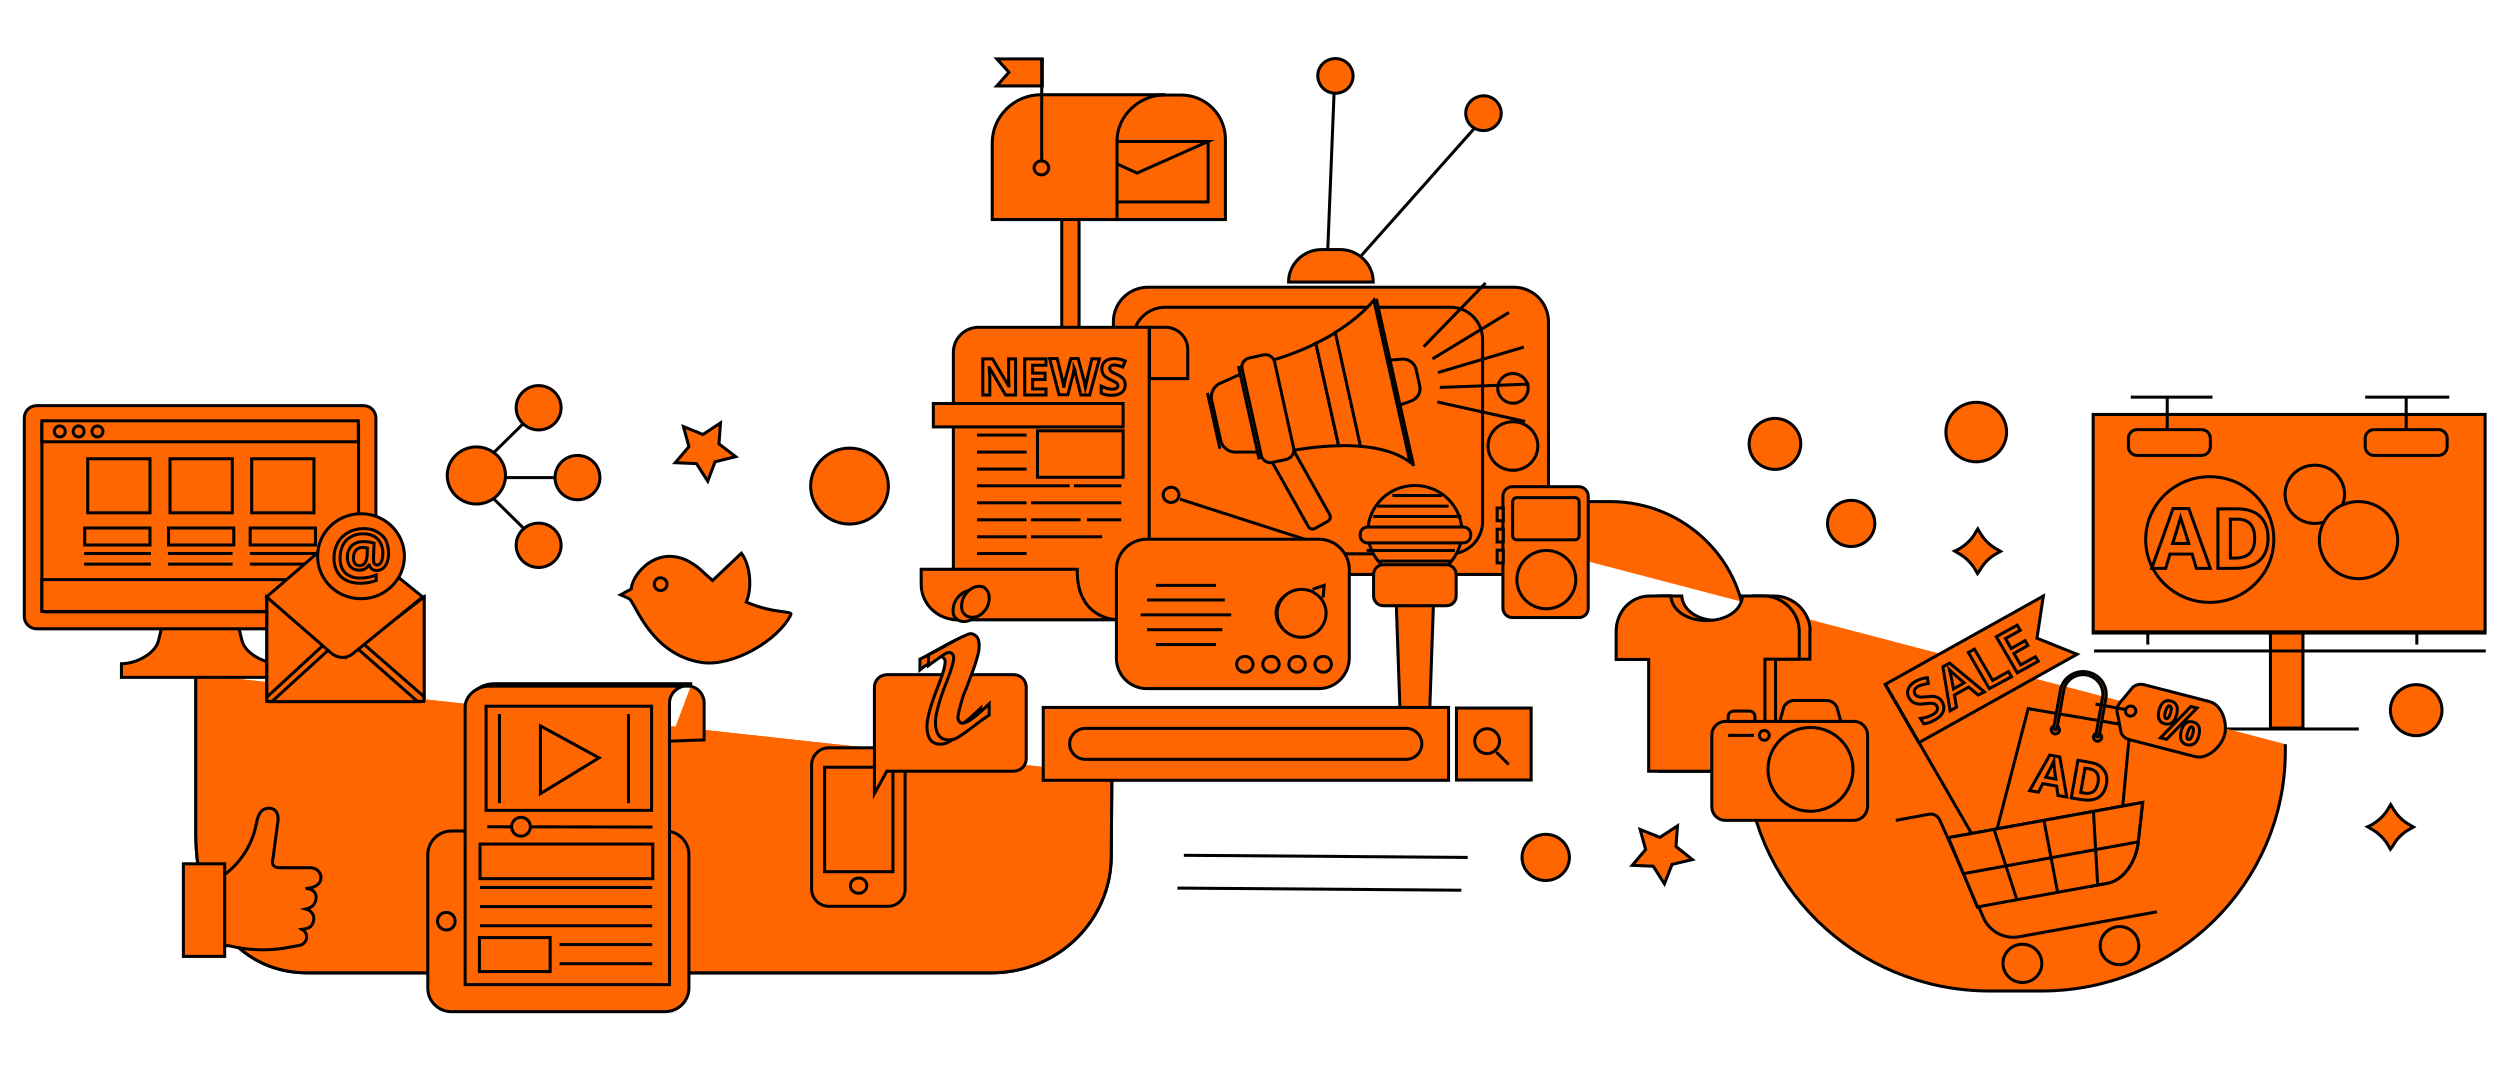 <?xml version="1.0" encoding="utf-8"?>
<!-- Generator: Adobe Illustrator 23.0.4, SVG Export Plug-In . SVG Version: 6.00 Build 0)  -->
<svg version="1.1" id="Capa_1" xmlns="http://www.w3.org/2000/svg" xmlns:xlink="http://www.w3.org/1999/xlink" x="0px" y="0px"
	 viewBox="0 0 823.4 352" style="enable-background:new 0 0 823.4 352;" xml:space="preserve">
<style type="text/css">
	.st0{fill:#ff6600;stroke:#010101;stroke-miterlimit:10;}
	.st1{fill:#ff6600;}
	.st2{fill:none;stroke:#010101;stroke-miterlimit:10;}
	.st3{clip-path:url(#SVGID_2_);fill:#ff6600;stroke:#010101;stroke-miterlimit:10;}
	.st4{clip-path:url(#SVGID_2_);}
</style>
<g>
	<line class="st0" x1="389.9" y1="281.7" x2="483.4" y2="282.4"/>
	<line class="st0" x1="387.8" y1="292.5" x2="481.3" y2="293.2"/>
	<path class="st0" d="M325.9,289.5l-0.4-0.7c-1.4-2.6-3.5-4.7-6.1-6.1l-1-0.6l0.7-0.3c2.7-1.4,5-3.5,6.4-6.2l0.5-0.8l0.6,1
		c1.4,2.5,3.4,4.5,5.9,5.8l1,0.6l-1.1,0.6c-2.4,1.3-4.4,3.2-5.7,5.6L325.9,289.5z"/>
	<path class="st0" d="M787.3,279.7l-0.4-0.7c-1.4-2.6-3.5-4.7-6.1-6.1l-1-0.6l0.7-0.3c2.7-1.4,5-3.5,6.4-6.2l0.5-0.8l0.6,1
		c1.4,2.5,3.4,4.5,5.9,5.8l1,0.6l-1.1,0.6c-2.4,1.3-4.4,3.2-5.7,5.6L787.3,279.7z"/>
	<path class="st0" d="M651.3,188.9l-0.4-0.7c-1.4-2.6-3.5-4.7-6.1-6.1l-1-0.6l0.7-0.3c2.7-1.4,5-3.5,6.4-6.2l0.5-0.8l0.6,1
		c1.4,2.5,3.4,4.5,5.9,5.8l1,0.6l-1.1,0.6c-2.4,1.3-4.4,3.2-5.7,5.6L651.3,188.9z"/>
	<polygon class="st0" points="242.3,150.4 235.5,152.1 233.1,158.5 229.4,152.7 222.4,152.4 226.9,147.1 225.1,140.5 231.5,143.1 
		237.3,139.3 236.8,146.2 	"/>
	<polygon class="st0" points="247.4,273.8 242.6,268.9 235.7,270 239,264 235.8,257.9 242.7,259.1 247.6,254.2 248.5,261 
		254.7,264.1 248.5,267.1 	"/>
	<polygon class="st0" points="557.4,283.1 550.7,284.7 548.2,291.1 544.5,285.3 537.6,285 542,279.8 540.2,273.2 546.7,275.8 
		552.5,272 552,278.8 	"/>
	<g>
		<g>
			<path class="st0" d="M804.3,233.9c0,4.6-3.8,8.4-8.5,8.4s-8.5-3.7-8.5-8.4c0-4.6,3.8-8.4,8.5-8.4S804.3,229.3,804.3,233.9z"/>
		</g>
	</g>
	<g>
		<g>
			<path class="st0" d="M593.1,146.2c0,4.6-3.8,8.4-8.5,8.4c-4.7,0-8.5-3.7-8.5-8.4c0-4.6,3.8-8.4,8.5-8.4
				C589.3,137.8,593.1,141.6,593.1,146.2z"/>
		</g>
	</g>
	<g>
		<g>
			<ellipse class="st0" cx="279.8" cy="160.1" rx="12.8" ry="12.5"/>
		</g>
	</g>
	<ellipse class="st0" cx="625.3" cy="291.4" rx="7.8" ry="7.6"/>
	<ellipse class="st0" cx="609.7" cy="172.4" rx="7.8" ry="7.6"/>
	<ellipse class="st0" cx="509.1" cy="282.4" rx="7.8" ry="7.6"/>
	<ellipse class="st0" cx="120.7" cy="257.3" rx="7.8" ry="7.6"/>
	<ellipse class="st0" cx="650.9" cy="142.3" rx="10" ry="9.8"/>
	<g>
		<line class="st0" x1="162.3" y1="149.4" x2="174.4" y2="137.5"/>
		<line class="st0" x1="174.4" y1="175.9" x2="162.3" y2="164"/>
		<g>
			<ellipse class="st0" cx="177.4" cy="134.3" rx="7.4" ry="7.3"/>
			<ellipse class="st0" cx="177.4" cy="179.6" rx="7.4" ry="7.3"/>
		</g>
		<line class="st0" x1="164.5" y1="157.3" x2="183.6" y2="157.3"/>
		<ellipse class="st0" cx="190.2" cy="157.3" rx="7.4" ry="7.3"/>
		<ellipse class="st0" cx="156.9" cy="156.6" rx="9.6" ry="9.4"/>
	</g>
	<g>
		<g>
			<rect x="747.8" y="184.5" class="st0" width="10.7" height="55.3"/>
			<line class="st0" x1="730.1" y1="240.1" x2="776.9" y2="240.1"/>
			<rect x="689.4" y="136.5" class="st0" width="129.1" height="72"/>
			<g>
				<line class="st0" x1="701.8" y1="130.8" x2="728.7" y2="130.8"/>
				<g>
					<line class="st0" x1="713.8" y1="130.8" x2="713.8" y2="144"/>
					<path class="st0" d="M725.1,150h-21.2c-1.6,0-2.9-1.3-2.9-2.9v-2.7c0-1.6,1.3-2.9,2.9-2.9h21.2c1.6,0,2.9,1.3,2.9,2.9v2.7
						C728,148.7,726.7,150,725.1,150z"/>
				</g>
			</g>
			<g>
				<line class="st0" x1="779" y1="130.8" x2="806.7" y2="130.8"/>
				<g>
					<line class="st0" x1="792.5" y1="130.8" x2="792.5" y2="144"/>
					<path class="st0" d="M803.1,150h-21.2c-1.6,0-2.9-1.3-2.9-2.9v-2.7c0-1.6,1.3-2.9,2.9-2.9h21.2c1.6,0,2.9,1.3,2.9,2.9v2.7
						C806,148.7,804.7,150,803.1,150z"/>
				</g>
			</g>
			<line class="st0" x1="689.7" y1="208.1" x2="818.7" y2="208.1"/>
			<line class="st0" x1="689.7" y1="214.4" x2="818.7" y2="214.4"/>
			<line class="st0" x1="796" y1="208.1" x2="796" y2="212.3"/>
			<line class="st0" x1="707.4" y1="208.1" x2="707.4" y2="212.3"/>
		</g>
		<g>
			<ellipse class="st0" cx="727.8" cy="177.7" rx="21.1" ry="20.7"/>
			<g>
				<path class="st0" d="M723.4,187.2l-1.4-4.7h-7.3l-1.4,4.7h-4.6l7-19.7h5.2l7.1,19.7H723.4z M720.9,179c-1.3-4.2-2.1-6.6-2.3-7.2
					c-0.2-0.6-0.3-1-0.4-1.3c-0.3,1.1-1.2,4-2.6,8.5H720.9z"/>
				<path class="st0" d="M747,177.2c0,3.2-0.9,5.7-2.8,7.4c-1.9,1.7-4.6,2.6-8.1,2.6h-5.6v-19.6h6.3c3.3,0,5.8,0.8,7.6,2.5
					C746.1,171.8,747,174.1,747,177.2z M742.6,177.3c0-4.2-1.9-6.3-5.7-6.3h-2.3v12.8h1.8C740.6,183.7,742.6,181.6,742.6,177.3z"/>
			</g>
		</g>
		<ellipse class="st0" cx="762.4" cy="162.8" rx="9.8" ry="9.6"/>
		<ellipse class="st0" cx="776.8" cy="177.9" rx="12.9" ry="12.7"/>
	</g>
	<path class="st0" d="M752.7,245.1v2.3c0,43.6-36,79-80.4,79h-16.9c-44.4,0-80.4-35.4-80.4-79v-38.3c0-24.2-20-43.9-44.7-43.9h-82.5
		"/>
	<g>
		<g>
			<g>
				<g>
					<polygon class="st0" points="684.1,215.5 632,244.6 620.9,225.4 673,196.3 670.9,210.2 					"/>
					<g>
						<path class="st0" d="M639.7,231.2c0.6,1.1,0.7,2.1,0.3,3.2c-0.4,1-1.3,1.9-2.7,2.7c-1.4,0.8-2.6,1.2-3.7,1.3l-1.1-1.8
							c0.7-0.1,1.4-0.2,2.1-0.4c0.7-0.2,1.3-0.5,1.9-0.8c0.8-0.4,1.3-0.9,1.5-1.4c0.2-0.5,0.2-1-0.1-1.5c-0.3-0.4-0.7-0.7-1.2-0.8
							c-0.5-0.1-1.4-0.1-2.8,0.1c-1.4,0.2-2.4,0.1-3.2-0.2c-0.8-0.3-1.4-0.9-1.9-1.7c-0.6-1-0.7-2-0.3-3c0.4-1,1.2-1.8,2.4-2.5
							c1.2-0.7,2.5-1,3.9-1.2l0.3,1.9c-1.3,0.2-2.4,0.5-3.3,0.9c-0.6,0.4-1.1,0.8-1.2,1.2c-0.2,0.5-0.1,0.9,0.1,1.4
							c0.2,0.3,0.4,0.5,0.7,0.7c0.3,0.1,0.6,0.2,1,0.3c0.4,0,1.1,0,2.1-0.1c1.1-0.1,2-0.2,2.6-0.1c0.6,0.1,1.1,0.3,1.5,0.6
							C639,230.2,639.4,230.7,639.7,231.2z"/>
						<path class="st0" d="M651.5,228.9l-3.1-2.6l-4.7,2.6l0.7,4l-2.1,1.2l-2.4-14.5l2.2-1.2l11.5,9.5L651.5,228.9z M646.9,224.9
							l-3-2.6c-0.2-0.2-0.5-0.5-0.9-0.8s-0.7-0.7-0.9-0.9c0.2,0.8,0.4,1.6,0.6,2.6l0.7,3.7L646.9,224.9z"/>
						<path class="st0" d="M655.2,226.8l-6.9-11.9l2-1.1l6,10.3l5.2-2.9l1,1.7L655.2,226.8z"/>
						<path class="st0" d="M671.3,217.8l-6.9,3.8l-6.9-11.9l6.9-3.8l1,1.7l-4.9,2.7l1.9,3.3l4.6-2.6l0.9,1.6l-4.6,2.6l2.2,3.8
							l4.9-2.7L671.3,217.8z"/>
					</g>
				</g>
				<line class="st0" x1="621" y1="225.5" x2="654.9" y2="284.1"/>
			</g>
			<g>
				<g>
					<path class="st0" d="M655.8,280.6l41.3,7l4.5-48.5l-33.6-5.7L655.8,280.6z M689.5,242.6c0.1-0.7,0.8-1.2,1.6-1.1
						c0.7,0.1,1.2,0.8,1.1,1.5c-0.1,0.7-0.8,1.2-1.6,1.1C689.9,244,689.4,243.3,689.5,242.6z M675.6,240.2c0.1-0.7,0.8-1.2,1.6-1.1
						c0.7,0.1,1.2,0.8,1.1,1.5c-0.1,0.7-0.8,1.2-1.6,1.1C676,241.6,675.5,240.9,675.6,240.2z"/>
					<path class="st0" d="M676.9,240.3c0.3,0.1,0.6-0.1,0.6-0.4l2.2-12.4c0.6-3.5,4-5.8,7.5-5.2c3.5,0.6,5.9,3.9,5.3,7.4l-2.2,12.4
						c-0.1,0.3,0.2,0.6,0.5,0.6c0.3,0.1,0.6-0.1,0.6-0.4l2.2-12.4c0.7-4.1-2.1-7.9-6.2-8.6s-8.1,2-8.8,6.1l-2.2,12.4
						C676.4,240,676.6,240.3,676.9,240.3z"/>
				</g>
				<path class="st0" d="M677.8,262l-0.4-3.1l-4.6-0.8l-1.4,2.8l-2.9-0.5l6.6-11.7l3.3,0.6l2.3,13.2L677.8,262z M677.1,256.6
					c-0.4-2.8-0.6-4.4-0.6-4.8c0-0.4-0.1-0.7-0.1-0.9c-0.3,0.7-1.2,2.4-2.6,5.1L677.1,256.6z"/>
				<path class="st0" d="M693.8,258.2c-0.4,2-1.2,3.5-2.6,4.4c-1.4,0.9-3.2,1.1-5.4,0.8l-3.6-0.6l2.2-12.4l3.9,0.7
					c2.1,0.3,3.6,1.1,4.5,2.4C693.8,254.7,694.1,256.3,693.8,258.2z M691,257.8c0.5-2.7-0.5-4.2-2.9-4.6l-1.4-0.2l-1.4,8l1.1,0.2
					C689,261.7,690.5,260.5,691,257.8z"/>
			</g>
			<g>
				<g>
					<g>
						<path class="st1" d="M651.3,298.7l42.8-7.8c5.6-1,9.5-7.7,10.1-13.3l1.5-13.3l-64,11.6L651.3,298.7z"/>
						<path class="st2" d="M651.3,298.7l42.8-7.8c5.6-1,9.5-7.7,10.1-13.3l1.5-13.3l-64,11.6L651.3,298.7z"/>
					</g>
					<path class="st0" d="M624.4,270.2l10.8-2c1.5-0.3,2.9,0.4,3.6,1.7l14.9,33.3c2.3,4,6.9,6.2,11.5,5.3l45.2-8.2"/>
					<path class="st0" d="M691.8,312.6c0.6,3.4,4,5.7,7.4,5c3.5-0.6,5.8-3.9,5.1-7.3c-0.6-3.4-4-5.7-7.4-5
						C693.5,306,691.2,309.2,691.8,312.6z"/>
					<ellipse class="st0" cx="666.1" cy="317.3" rx="6.4" ry="6.3"/>
					<path class="st0" d="M651.3,298.7l42.8-7.8c5.6-1,9.5-7.7,10.1-13.3l1.5-13.3l-64,11.6L651.3,298.7z"/>
					<line class="st0" x1="704.1" y1="277.3" x2="646.9" y2="287.7"/>
					<line class="st0" x1="673.2" y1="270.3" x2="677.7" y2="293.9"/>
					<line class="st0" x1="656.8" y1="273.3" x2="664.3" y2="296.4"/>
					<line class="st0" x1="689.5" y1="267.3" x2="690.9" y2="291.6"/>
				</g>
			</g>
		</g>
		<g>
			<g>
				<path class="st0" d="M697.5,235.5l1.1,5.8c0.5,1.2,1.5,2,2.7,2.3l21.7,5.6c4,1,8.6-3.2,9.7-7.2l0,0c1-3.9-0.9-9.9-4.9-10.9
					l-21.7-5.6c-1.3-0.3-2.6,0-3.6,0.8l-4,4.8C697.4,232.3,696.9,234,697.5,235.5z M701.3,235.8c-0.9-0.2-1.4-1.1-1.2-2
					c0.2-0.9,1.2-1.4,2.1-1.2c0.9,0.2,1.4,1.1,1.2,2C703.1,235.5,702.2,236,701.3,235.8z"/>
			</g>
			<g>
				<path class="st0" d="M716.9,235.3c-0.3,1.3-0.8,2.1-1.5,2.7c-0.7,0.5-1.5,0.6-2.4,0.4c-0.9-0.2-1.5-0.7-1.9-1.5
					c-0.3-0.8-0.3-1.8,0-3c0.7-2.5,2-3.5,3.9-3c0.9,0.2,1.6,0.8,1.9,1.5C717.2,233.1,717.2,234.1,716.9,235.3z M713.2,234.4
					c-0.2,0.7-0.3,1.2-0.2,1.6c0,0.4,0.2,0.6,0.5,0.7c0.5,0.1,1-0.5,1.4-1.9c0.4-1.4,0.3-2.1-0.3-2.3c-0.3-0.1-0.5,0-0.7,0.4
					C713.6,233.2,713.4,233.7,713.2,234.4z M723.6,233.2l-10,10.3l-2-0.5l10-10.3L723.6,233.2z M724.2,242.3
					c-0.3,1.3-0.8,2.1-1.5,2.6c-0.7,0.5-1.5,0.6-2.4,0.4c-0.9-0.2-1.5-0.7-1.9-1.5c-0.3-0.8-0.3-1.8,0-3c0.7-2.5,2-3.5,3.9-3
					c0.9,0.2,1.6,0.8,1.9,1.5C724.5,240.1,724.5,241.1,724.2,242.3z M720.5,241.3c-0.2,0.7-0.3,1.2-0.2,1.6c0,0.4,0.2,0.6,0.5,0.7
					c0.5,0.1,1-0.5,1.4-1.9c0.4-1.4,0.3-2.1-0.3-2.3c-0.3-0.1-0.5,0-0.7,0.4C720.9,240.2,720.7,240.7,720.5,241.3z"/>
			</g>
		</g>
		<line class="st0" x1="690.2" y1="231.9" x2="700.1" y2="233.7"/>
	</g>
	<g>
		<g>
			<path class="st0" d="M596.2,207.9c0-6.3-5.4-11.6-11.8-11.6h-6.9c-0.3,4.9-5.5,8.1-11.8,8.1c-6.3,0-11.4-3.2-11.8-8.1H547
				c-6.4,0-11.1,5.3-11.1,11.6v9.3h10.6V254h38.3v-36.9h11.3V207.9z"/>
			<g>
				<path class="st0" d="M558,220.1l-0.7-2.1H554l-0.7,2.1h-2.1l3.2-9h2.4l3.2,9H558z M556.9,216.3c-0.6-1.9-1-3-1-3.3
					c-0.1-0.3-0.1-0.5-0.2-0.6c-0.1,0.5-0.5,1.8-1.2,3.9H556.9z"/>
				<path class="st0" d="M568.8,215.5c0,1.5-0.4,2.6-1.3,3.4c-0.9,0.8-2.1,1.2-3.7,1.2h-2.6v-9h2.9c1.5,0,2.6,0.4,3.5,1.2
					C568.4,213,568.8,214.1,568.8,215.5z M566.8,215.5c0-1.9-0.9-2.9-2.6-2.9h-1v5.8h0.8C565.9,218.5,566.8,217.5,566.8,215.5z"/>
			</g>
			<path class="st0" d="M592.6,207.9c0-6.3-5.4-11.6-11.8-11.6h-6.9c-0.3,4.9-5.5,8.1-11.8,8.1c-6.3,0-11.4-3.2-11.8-8.1h-6.9
				c-6.4,0-11.1,5.3-11.1,11.6v9.3H543V254h38.3v-36.9h11.3V207.9z"/>
		</g>
		<g>
			<path class="st0" d="M610.6,270.2h-42.3c-2.5,0-4.5-2-4.5-4.5v-23.6c0-2.5,2-4.5,4.5-4.5h42.3c2.5,0,4.5,2,4.5,4.5v23.6
				C615,268.2,613,270.2,610.6,270.2z"/>
			<ellipse class="st0" cx="596.3" cy="253.4" rx="14" ry="13.8"/>
			<path class="st0" d="M606.3,237.6h-20.1l1.3-4.7c0.6-1.3,2-2.2,3.5-2.2h10.5c1.5,0,2.8,0.8,3.5,2.2L606.3,237.6z"/>
			<path class="st0" d="M578,237.6h-8.8V236c0-1,0.8-1.8,1.8-1.8h5.2c1,0,1.8,0.8,1.8,1.8V237.6z"/>
			<line class="st0" x1="569.2" y1="242.2" x2="577.7" y2="242.2"/>
			<path class="st0" d="M582.7,242.2c0,0.9-0.7,1.6-1.6,1.6s-1.6-0.7-1.6-1.6s0.7-1.6,1.6-1.6S582.7,241.3,582.7,242.2z"/>
		</g>
	</g>
	<path class="st0" d="M366.2,255.1L366,282c-0.1,21.3-17.7,38.4-39.4,38.4H101.1c-20.2,0-36.6-16.1-36.6-45.8v-52.5"/>
	<path class="st0" d="M366.2,255.1L366,282c-0.1,21.3-17.7,38.4-39.4,38.4H101.1c-20.2,0-36.6-16.1-36.6-45.8v-52.5"/>
	<g>
		<g>
			<g>
				<path class="st0" d="M140.9,325.4v-43.9c0-4.3,3.5-7.8,7.8-7.8h70.4c4.3,0,7.8,3.5,7.8,7.8v43.9c0,4.3-3.5,7.8-7.8,7.8h-70.4
					C144.4,333.2,140.9,329.8,140.9,325.4z"/>
				<path class="st0" d="M147,306.3c-1.6,0-2.9-1.3-2.9-2.9c0-1.6,1.3-2.9,2.9-2.9c1.6,0,2.9,1.3,2.9,2.9
					C149.9,305.1,148.6,306.3,147,306.3z"/>
			</g>
			<path class="st0" d="M220.2,323.5h-65.8l-0.2-90.4c0-4.7,3.9-7.9,8.6-7.9h65.2c0,0-8.1,0.1-8.1,4.7
				C220,234.4,220.2,323.5,220.2,323.5z"/>
			<path class="st0" d="M227.5,226l-66.4,0c-4,0-7.9,3-7.9,6.9v91.4h67.3v-92.8c0-3,2.7-5.6,5.8-5.6l0,0c3.1,0,5.6,2.5,5.6,5.6v12.2
				l-11.2,0.4"/>
			<g>
				<line class="st0" x1="160.5" y1="272.3" x2="214.9" y2="272.4"/>
				<path class="st0" d="M174.7,272.3c0,1.7-1.4,3.1-3.1,3.1c-1.7,0-3.1-1.4-3.1-3.1c0-1.7,1.4-3.1,3.1-3.1
					C173.3,269.2,174.7,270.6,174.7,272.3z"/>
				<g>
					<rect x="160.1" y="232.6" class="st0" width="54.5" height="34.3"/>
					<line class="st0" x1="164.5" y1="235.2" x2="164.5" y2="264.5"/>
					<line class="st0" x1="207" y1="235.2" x2="207" y2="264.5"/>
					<polygon class="st0" points="178,239.1 178,261.4 197.3,249.6 					"/>
				</g>
			</g>
			<rect x="158.1" y="278" class="st0" width="56.9" height="11.4"/>
			<line class="st0" x1="158.1" y1="292.3" x2="214.8" y2="292.3"/>
			<line class="st0" x1="158.1" y1="298.6" x2="214.8" y2="298.6"/>
			<line class="st0" x1="158.1" y1="304.9" x2="214.8" y2="304.9"/>
			<line class="st0" x1="184.3" y1="311.1" x2="214.8" y2="311.1"/>
			<line class="st0" x1="184.3" y1="317.4" x2="214.8" y2="317.4"/>
			<rect x="157.9" y="308.8" class="st0" width="23.3" height="11.2"/>
		</g>
	</g>
	<g>
		<g>
			<polygon class="st0" points="328.3,28.3 343.3,28.3 343.3,19.4 328.3,19.4 332.3,23.8 			"/>
			<path class="st0" d="M382.3,31.3h6.7c8.1,0,14.6,6.5,14.6,14.6v26.4h-35.9V45.9C367.7,37.8,374.2,31.3,382.3,31.3z"/>
			<rect x="365.9" y="46.6" class="st0" width="32" height="19.9"/>
			<polygon class="st0" points="374.5,57 397.9,46.6 351.8,46.6 			"/>
			<path class="st0" d="M383.8,31.2h-40.9c-8.9,0-16.1,7.1-16.1,15.9v25.2h41.1V46.4C367.9,38.1,375.3,31.2,383.8,31.2z"/>
			<path class="st0" d="M345.4,55.3c0,1.3-1.1,2.3-2.4,2.3c-1.3,0-2.4-1-2.4-2.3c0-1.3,1.1-2.3,2.4-2.3
				C344.4,53,345.4,54,345.4,55.3z"/>
			<line class="st0" x1="343.1" y1="19.4" x2="343.1" y2="52.8"/>
			<rect x="349.7" y="72.3" class="st0" width="5.7" height="66.5"/>
		</g>
		<g>
			<g>
				<path class="st0" d="M498.5,189.2H378.1c-6.3,0-11.4-5.1-11.4-11.4v-71.8c0-6.3,5.1-11.4,11.4-11.4h120.5
					c6.3,0,11.4,5.1,11.4,11.4v71.8C510,184.1,504.9,189.2,498.5,189.2z"/>
				<path class="st0" d="M477.7,182.4h-93.9c-5.9,0-10.6-4.7-10.6-10.6v-60c0-5.9,4.7-10.6,10.6-10.6h93.9c5.9,0,10.6,4.7,10.6,10.6
					v60C488.3,177.7,483.5,182.4,477.7,182.4z"/>
			</g>
			<line class="st0" x1="447.1" y1="85.6" x2="485.4" y2="42.5"/>
			<line class="st0" x1="437.1" y1="87.5" x2="439.4" y2="30.4"/>
			<path class="st0" d="M494.1,35.4c1.1,3-0.5,6.2-3.6,7.3c-3,1-6.4-0.5-7.4-3.5c-1.1-3,0.5-6.2,3.6-7.3
				C489.7,30.8,493,32.4,494.1,35.4z"/>
			<path class="st0" d="M442.5,30.1c-2.9,1.4-6.4,0.3-7.8-2.5c-1.5-2.8-0.4-6.3,2.5-7.7c2.9-1.4,6.4-0.3,7.8,2.5
				C446.5,25.2,445.3,28.7,442.5,30.1z"/>
			<ellipse class="st0" cx="498.3" cy="146.9" rx="8.2" ry="8"/>
			<path class="st0" d="M503.3,127.9c0,2.7-2.2,4.9-5,4.9c-2.7,0-5-2.2-5-4.9s2.2-4.9,5-4.9C501.1,123.1,503.3,125.2,503.3,127.9z"
				/>
			<path class="st0" d="M452.3,92.9h-27.9l0,0c0-5.9,4.9-10.7,10.9-10.7h6.1C447.4,82.2,452.3,87,452.3,92.9L452.3,92.9z"/>
		</g>
		<g>
			<g>
				<path class="st0" d="M520,203.4h-21.9c-1.7,0-3.1-1.4-3.1-3.1v-36.9c0-1.7,1.4-3.1,3.1-3.1H520c1.7,0,3.1,1.4,3.1,3.1v36.9
					C523.1,202.1,521.7,203.4,520,203.4z"/>
				<path class="st0" d="M518.7,177.8h-19.1c-0.8,0-1.4-0.6-1.4-1.4v-11.1c0-0.8,0.6-1.4,1.4-1.4h19.1c0.8,0,1.4,0.6,1.4,1.4v11.1
					C520.1,177.2,519.5,177.8,518.7,177.8z"/>
				<rect x="493.1" y="167.3" class="st0" width="2" height="4.2"/>
				<rect x="493.1" y="174.3" class="st0" width="2" height="4.2"/>
				<rect x="493.1" y="181.2" class="st0" width="2" height="4.2"/>
				<g>
					<defs>
						<ellipse id="SVGID_1_" cx="509.3" cy="190.9" rx="9.2" ry="9.1"/>
					</defs>
					<use xlink:href="#SVGID_1_"  style="overflow:visible;fill:#ff6600;"/>
					<clipPath id="SVGID_2_">
						<use xlink:href="#SVGID_1_"  style="overflow:visible;"/>
					</clipPath>
					<ellipse class="st3" cx="509.3" cy="190.9" rx="9.2" ry="9.1"/>
					<g class="st4">
						<g>
							<line class="st0" x1="498.3" y1="183.7" x2="498.3" y2="183.7"/>
							<line class="st0" x1="501.9" y1="183.7" x2="517.5" y2="183.7"/>
							<line class="st0" x1="519.6" y1="183.7" x2="519.6" y2="183.7"/>
						</g>
					</g>
					<g class="st4">
						<g>
							<line class="st0" x1="500.5" y1="185.8" x2="500.5" y2="185.8"/>
							<line class="st0" x1="504" y1="185.8" x2="519.6" y2="185.8"/>
							<line class="st0" x1="521.7" y1="185.8" x2="521.7" y2="185.8"/>
						</g>
					</g>
					<g class="st4">
						<g>
							<line class="st0" x1="499" y1="187.9" x2="499" y2="187.9"/>
							<line class="st0" x1="501.9" y1="187.9" x2="518.2" y2="187.9"/>
							<line class="st0" x1="519.6" y1="187.9" x2="520.3" y2="187.9"/>
						</g>
					</g>
					<g class="st4">
						<g>
							<line class="st0" x1="501.2" y1="190" x2="501.2" y2="190"/>
							<line class="st0" x1="504" y1="190" x2="520.3" y2="190"/>
							<line class="st0" x1="521.7" y1="190" x2="522.4" y2="190"/>
						</g>
					</g>
					<g class="st4">
						<g>
							<line class="st0" x1="499" y1="192.1" x2="499" y2="192.1"/>
							<line class="st0" x1="501.9" y1="192.1" x2="518.2" y2="192.1"/>
							<line class="st0" x1="519.6" y1="192.1" x2="520.3" y2="192.1"/>
						</g>
					</g>
					<g class="st4">
						<g>
							<line class="st0" x1="501.2" y1="194.2" x2="501.2" y2="194.2"/>
							<line class="st0" x1="504" y1="194.2" x2="520.3" y2="194.2"/>
							<line class="st0" x1="521.7" y1="194.2" x2="522.4" y2="194.2"/>
						</g>
					</g>
					<g class="st4">
						<g>
							<line class="st0" x1="499" y1="196.3" x2="499.8" y2="196.3"/>
							<line class="st0" x1="502.6" y1="196.3" x2="518.9" y2="196.3"/>
							<line class="st0" x1="520.3" y1="196.3" x2="520.3" y2="196.3"/>
						</g>
					</g>
					<g class="st4">
						<g>
							<line class="st0" x1="501.2" y1="198.3" x2="501.9" y2="198.3"/>
							<line class="st0" x1="504.7" y1="198.3" x2="521" y2="198.3"/>
							<line class="st0" x1="522.4" y1="198.3" x2="522.4" y2="198.3"/>
						</g>
					</g>
					<use xlink:href="#SVGID_1_"  style="overflow:visible;fill:none;stroke:#010101;stroke-miterlimit:10;"/>
				</g>
			</g>
			<ellipse class="st0" cx="509.3" cy="190.9" rx="9.7" ry="9.6"/>
		</g>
		<g>
			<g>
				<path class="st0" d="M366.4,204.1l-52.4,0l0-88c0-4.6,3.7-8.3,8.3-8.3l56.2,0l0,84.2C378.5,198.7,373.1,204.1,366.4,204.1z"/>
				<path class="st0" d="M391.2,124.7l-12.6,0l0-16.9l5.3,0c4,0,7.3,3.3,7.3,7.3L391.2,124.7z"/>
				<path class="st0" d="M367.8,204.1l-52.5,0c-6.6,0-11.9-5.2-11.9-11.7l0-4.9l51.4,0C354.5,204.1,367.8,204.1,367.8,204.1z"/>
			</g>
			<g>
				<path class="st0" d="M334.5,130.1h-3.3l-5.3-9h-0.1c0.1,1.6,0.2,2.7,0.2,3.4v5.6h-2.3v-11.9h3.2l5.3,8.9h0.1
					c-0.1-1.5-0.1-2.6-0.1-3.3v-5.6h2.3V130.1z"/>
				<path class="st0" d="M344.5,130.1h-7v-11.9h7v2.1h-4.4v2.6h4.1v2.1h-4.1v3.1h4.4V130.1z"/>
				<path class="st0" d="M358.9,130.1h-2.9l-1.6-6.3c-0.1-0.2-0.2-0.7-0.3-1.4c-0.1-0.7-0.2-1.2-0.3-1.4c0,0.3-0.1,0.8-0.2,1.4
					c-0.1,0.6-0.2,1.1-0.3,1.4l-1.6,6.2h-2.9l-3.1-11.9h2.5l1.6,6.5c0.3,1.2,0.5,2.2,0.6,3.1c0-0.3,0.1-0.8,0.2-1.4
					c0.1-0.6,0.2-1.2,0.3-1.5l1.8-6.7h2.4l1.8,6.7c0.1,0.3,0.2,0.8,0.3,1.4c0.1,0.6,0.2,1.1,0.3,1.6c0.1-0.4,0.1-1,0.3-1.6
					c0.1-0.6,0.2-1.1,0.3-1.5l1.5-6.5h2.5L358.9,130.1z"/>
				<path class="st0" d="M370.6,126.8c0,1.1-0.4,1.9-1.2,2.5c-0.8,0.6-1.9,0.9-3.3,0.9c-1.3,0-2.4-0.2-3.4-0.7v-2.3
					c0.8,0.4,1.5,0.6,2.1,0.8c0.6,0.1,1.1,0.2,1.6,0.2c0.6,0,1-0.1,1.3-0.3c0.3-0.2,0.5-0.5,0.5-0.9c0-0.2-0.1-0.4-0.2-0.6
					c-0.1-0.2-0.3-0.4-0.6-0.5c-0.3-0.2-0.8-0.4-1.6-0.8c-0.7-0.3-1.3-0.7-1.7-1c-0.4-0.3-0.7-0.7-0.9-1.1c-0.2-0.4-0.3-0.9-0.3-1.5
					c0-1.1,0.4-1.9,1.1-2.5c0.7-0.6,1.7-0.9,3-0.9c0.6,0,1.2,0.1,1.8,0.2c0.6,0.1,1.2,0.4,1.8,0.6l-0.8,2c-0.6-0.3-1.2-0.4-1.6-0.5
					c-0.4-0.1-0.8-0.2-1.2-0.2c-0.5,0-0.9,0.1-1.1,0.3c-0.3,0.2-0.4,0.5-0.4,0.9c0,0.2,0.1,0.4,0.2,0.6c0.1,0.2,0.3,0.3,0.5,0.5
					c0.2,0.2,0.8,0.4,1.6,0.8c1.1,0.5,1.9,1.1,2.3,1.6C370.4,125.4,370.6,126,370.6,126.8z"/>
			</g>
			<rect x="307.4" y="132.9" class="st0" width="62.5" height="7.7"/>
			<line class="st0" x1="321.8" y1="143.3" x2="338.1" y2="143.3"/>
			<line class="st0" x1="321.8" y1="148.9" x2="338.1" y2="148.9"/>
			<line class="st0" x1="321.8" y1="154.5" x2="338.1" y2="154.5"/>
			<line class="st0" x1="321.8" y1="160" x2="352.3" y2="160"/>
			<line class="st0" x1="339.6" y1="165.6" x2="369.3" y2="165.6"/>
			<line class="st0" x1="353.7" y1="160" x2="369.3" y2="160"/>
			<line class="st0" x1="321.8" y1="165.6" x2="338.1" y2="165.6"/>
			<line class="st0" x1="321.8" y1="171.2" x2="338.1" y2="171.2"/>
			<line class="st0" x1="339.6" y1="171.2" x2="355.9" y2="171.2"/>
			<line class="st0" x1="358" y1="171.2" x2="369.3" y2="171.2"/>
			<line class="st0" x1="321.8" y1="176.8" x2="338.1" y2="176.8"/>
			<line class="st0" x1="339.6" y1="176.8" x2="363" y2="176.8"/>
			<line class="st0" x1="321.8" y1="182.3" x2="338.1" y2="182.3"/>
			<rect x="341.7" y="141.9" class="st0" width="28.2" height="15.3"/>
		</g>
		<g>
			<line class="st0" x1="388.6" y1="164.4" x2="433.1" y2="178.7"/>
			<path class="st0" d="M434.4,226.8h-56.7c-5.5,0-10-4.5-10-10v-29.2c0-5.5,4.5-10,10-10h56.7c5.5,0,10,4.5,10,10v29.2
				C444.3,222.3,439.9,226.8,434.4,226.8z"/>
			<g>
				<line class="st0" x1="380.7" y1="192.8" x2="400.5" y2="192.8"/>
				<line class="st0" x1="377.8" y1="197.6" x2="403.4" y2="197.6"/>
				<line class="st0" x1="375.7" y1="202.5" x2="405.5" y2="202.5"/>
				<line class="st0" x1="377.8" y1="207.4" x2="402.6" y2="207.4"/>
				<line class="st0" x1="380.7" y1="212.3" x2="400.5" y2="212.3"/>
			</g>
			<ellipse class="st0" cx="427.4" cy="201.9" rx="7.1" ry="7"/>
			<g>
				<path class="st0" d="M435,206.9c-2.7,3.4-7.8,4-11.3,1.3c-3.5-2.7-4.1-7.7-1.3-11.1c2.7-3.4,7.8-4,11.3-1.3
					C437.2,198.5,437.8,203.4,435,206.9z"/>
				<polyline class="st0" points="432.3,194.1 436.1,192.8 435.8,196.8 				"/>
			</g>
			<path class="st0" d="M412.7,218.8c0,1.5-1.2,2.6-2.7,2.6c-1.5,0-2.7-1.2-2.7-2.6c0-1.5,1.2-2.6,2.7-2.6
				C411.5,216.1,412.7,217.3,412.7,218.8z"/>
			<path class="st0" d="M421.3,218.8c0,1.5-1.2,2.6-2.7,2.6c-1.5,0-2.7-1.2-2.7-2.6c0-1.5,1.2-2.6,2.7-2.6
				C420.1,216.1,421.3,217.3,421.3,218.8z"/>
			<path class="st0" d="M429.9,218.8c0,1.5-1.2,2.6-2.7,2.6c-1.5,0-2.7-1.2-2.7-2.6c0-1.5,1.2-2.6,2.7-2.6
				C428.7,216.1,429.9,217.3,429.9,218.8z"/>
			<path class="st0" d="M438.5,218.8c0,1.5-1.2,2.6-2.7,2.6c-1.5,0-2.7-1.2-2.7-2.6c0-1.5,1.2-2.6,2.7-2.6
				C437.3,216.1,438.5,217.3,438.5,218.8z"/>
			<path class="st0" d="M388.3,163c0,1.4-1.2,2.5-2.6,2.5c-1.4,0-2.6-1.1-2.6-2.5c0-1.4,1.2-2.5,2.6-2.5
				C387.1,160.4,388.3,161.6,388.3,163z"/>
		</g>
		<g>
			<g>
				<path class="st0" d="M437.3,171.7l-4.1,2.3c-0.8,0.5-1.9,0.2-2.3-0.6l-12.7-22.6c-0.5-0.8-0.2-1.8,0.6-2.3l4.1-2.3
					c0.8-0.5,1.9-0.2,2.3,0.6l12.7,22.6C438.4,170.2,438.2,171.2,437.3,171.7z"/>
				<path class="st0" d="M406.3,148.9l15.2,0l-6.4-28.6l-13.8,6.2c-1.8,1.2-2.7,3.3-2.2,5.4l2.9,13
					C402.4,147,404.2,148.6,406.3,148.9z"/>
				<path class="st0" d="M408,121.1l6.6,29.7c0,0,12.8-3.7,26.3-4l-7.5-33.7C420.3,119.6,408,121.1,408,121.1z"/>
				<path class="st0" d="M433.4,113.1l7.5,33.7c2.4-0.1,4.9,0,7.3,0.2l-8.3-37.5C437.7,110.9,435.5,112,433.4,113.1z"/>
				<path class="st0" d="M439.8,109.5l8.3,37.5c6.1,0.5,11.9,2,16.3,5.2l-11.9-53.3C448.8,103.2,444.3,106.7,439.8,109.5z"/>
				<line class="st0" x1="453.3" y1="98.4" x2="465.6" y2="153.5"/>
				<path class="st0" d="M464.7,132.1l-3.6,1.3l-3.3-14.8l3.9-0.3c2.2-0.2,4.3,1.3,4.7,3.4l1.2,5.4
					C468.1,129.2,466.9,131.3,464.7,132.1z"/>
				<path class="st0" d="M423.7,151.3l-4.6,1c-1.7,0.4-3.3-0.7-3.7-2.3l-6.3-28.5c-0.4-1.6,0.7-3.3,2.4-3.6l4.6-1
					c1.7-0.4,3.3,0.7,3.7,2.3l6.3,28.5C426.4,149.3,425.3,150.9,423.7,151.3z"/>
				<line class="st0" x1="397.7" y1="129.4" x2="401.8" y2="147.8"/>
			</g>
			<g>
				<line class="st0" x1="468.9" y1="114.2" x2="489.3" y2="93.2"/>
				<line class="st0" x1="471.8" y1="118.2" x2="497" y2="102.9"/>
				<line class="st0" x1="473.6" y1="122.7" x2="501.9" y2="114.3"/>
				<line class="st0" x1="474.2" y1="127.6" x2="503.7" y2="126.5"/>
				<line class="st0" x1="473.4" y1="132.4" x2="502.3" y2="138.8"/>
			</g>
		</g>
		<g>
			<ellipse class="st0" cx="466" cy="175.2" rx="15.5" ry="15.3"/>
			<path class="st0" d="M466,241.2L466,241.2c-2.6,0-4.7-2-4.8-4.6l-1.6-45.5h12.8l-1.6,45.5C470.7,239.1,468.6,241.2,466,241.2z"/>
			<path class="st0" d="M482,178.8h-31.6c-1.4,0-2.4-1.1-2.4-2.4v-0.4c0-1.4,1.1-2.4,2.4-2.4H482c1.4,0,2.4,1.1,2.4,2.4v0.4
				C484.4,177.7,483.3,178.8,482,178.8z"/>
			<line class="st0" x1="452.3" y1="170.1" x2="481.3" y2="170.1"/>
			<line class="st0" x1="453.7" y1="166.7" x2="477.1" y2="166.7"/>
			<line class="st0" x1="458.6" y1="163.2" x2="474.9" y2="163.2"/>
			<line class="st0" x1="479.2" y1="181.3" x2="450.1" y2="181.3"/>
			<line class="st0" x1="477.8" y1="184.8" x2="454.4" y2="184.8"/>
			<line class="st0" x1="472.8" y1="188.2" x2="456.5" y2="188.2"/>
			<path class="st0" d="M476.4,199.5h-20.8c-1.7,0-3.2-1.4-3.2-3.2v-7.1c0-1.7,1.4-3.2,3.2-3.2h20.8c1.7,0,3.2,1.4,3.2,3.2v7.1
				C479.6,198.1,478.2,199.5,476.4,199.5z"/>
		</g>
	</g>
	<g>
		<path class="st0" d="M79.7,211l-1.2-4.9H53.4l-1.2,4.9c-1.1,4.4-7.5,7.6-12.1,7.6H40v4.5h51.8v-4.5l0,0
			C87.2,218.5,80.8,215.4,79.7,211z"/>
		<path class="st0" d="M119.7,207.1H12.1c-2.3,0-4.1-1.8-4.1-4.1v-65.3c0-2.3,1.8-4.1,4.1-4.1h107.6c2.3,0,4.1,1.8,4.1,4.1V203
			C123.8,205.2,121.9,207.1,119.7,207.1z"/>
		<g>
			<path class="st0" d="M117.1,201.5H14.7c-0.5,0-0.9-0.4-0.9-0.9v-60.8c0-0.5,0.4-0.9,0.9-0.9h102.5c0.5,0,0.9,0.4,0.9,0.9v60.8
				C118,201.1,117.6,201.5,117.1,201.5z"/>
			<rect x="13.8" y="138.6" class="st0" width="104.2" height="6.9"/>
			<ellipse class="st0" cx="19.7" cy="142.1" rx="1.8" ry="1.8"/>
			<path class="st0" d="M27.7,142.1c0,1-0.8,1.8-1.8,1.8c-1,0-1.8-0.8-1.8-1.8s0.8-1.8,1.8-1.8C26.9,140.3,27.7,141.1,27.7,142.1z"
				/>
			<path class="st0" d="M33.9,142.1c0,1-0.8,1.8-1.8,1.8c-1,0-1.8-0.8-1.8-1.8s0.8-1.8,1.8-1.8C33.1,140.3,33.9,141.1,33.9,142.1z"
				/>
			<rect x="28.9" y="151.1" class="st0" width="20.5" height="17.8"/>
			<rect x="56" y="151.1" class="st0" width="20.5" height="17.8"/>
			<rect x="82.9" y="151.1" class="st0" width="20.5" height="17.8"/>
			<rect x="27.9" y="173.9" class="st0" width="21.5" height="5.6"/>
			<rect x="55.5" y="173.9" class="st0" width="21.5" height="5.6"/>
			<rect x="82.4" y="173.9" class="st0" width="21.5" height="5.6"/>
			<line class="st0" x1="27.7" y1="182.3" x2="49.7" y2="182.3"/>
			<line class="st0" x1="27.7" y1="185.8" x2="49.7" y2="185.8"/>
			<line class="st0" x1="55.3" y1="182.3" x2="76.6" y2="182.3"/>
			<line class="st0" x1="55.3" y1="185.8" x2="76.6" y2="185.8"/>
			<line class="st0" x1="82.3" y1="182.3" x2="104.2" y2="182.3"/>
			<line class="st0" x1="82.3" y1="185.8" x2="104.2" y2="185.8"/>
			<rect x="13.8" y="190.9" class="st0" width="104.3" height="10.5"/>
		</g>
	</g>
	<g>
		<rect x="87.9" y="196.6" class="st0" width="51.7" height="34.4"/>
		<g>
			<g>
				<polygon class="st0" points="107,212 108.6,213.7 89.5,231.1 137.6,231.1 117.5,213.4 119.3,211.7 139.7,229.5 139.7,196.6 
					113.7,216.6 87.9,196.6 87.9,229.6 				"/>
				<path class="st0" d="M139.2,196.6L139.2,196.6l-23-18.6c-2.1-1.7-5-1.6-7,0.1l-21.4,18.5l0,0l21.4,18.6c2,1.7,5,1.8,7,0.1
					L139.2,196.6L139.2,196.6z"/>
			</g>
			<g>
				<ellipse class="st0" cx="118.9" cy="183.2" rx="14.3" ry="14"/>
				<g>
					<path class="st0" d="M128,182.3c0,1.1-0.2,2-0.5,2.9s-0.8,1.5-1.4,2c-0.6,0.5-1.3,0.7-2.1,0.7c-0.6,0-1.1-0.2-1.5-0.5
						c-0.4-0.3-0.7-0.7-0.9-1.3h-0.1c-0.4,0.6-0.8,1-1.4,1.3c-0.5,0.3-1.1,0.4-1.8,0.4c-1.2,0-2.2-0.4-2.9-1.2c-0.7-0.8-1-1.8-1-3.1
						c0-1.5,0.5-2.7,1.4-3.7c0.9-0.9,2.2-1.4,3.7-1.4c0.6,0,1.2,0,1.9,0.1c0.7,0.1,1.3,0.2,1.8,0.4l-0.2,5.1v0.3
						c0,1.2,0.4,1.8,1.2,1.8c0.6,0,1.1-0.4,1.4-1.1c0.3-0.7,0.5-1.7,0.5-2.9c0-1.3-0.3-2.4-0.8-3.3c-0.5-1-1.3-1.7-2.2-2.2
						c-1-0.5-2.1-0.8-3.3-0.8c-1.6,0-3,0.3-4.2,1c-1.2,0.6-2.1,1.6-2.7,2.8c-0.6,1.2-0.9,2.6-0.9,4.2c0,2.1,0.6,3.8,1.7,4.9
						c1.2,1.1,2.8,1.7,5,1.7c1.7,0,3.4-0.3,5.2-1v1.8c-1.6,0.6-3.3,0.9-5.1,0.9c-2.8,0-4.9-0.7-6.5-2.2c-1.5-1.5-2.3-3.5-2.3-6.1
						c0-1.9,0.4-3.6,1.3-5.1c0.8-1.5,2-2.6,3.5-3.4c1.5-0.8,3.2-1.2,5-1.2c1.6,0,3.1,0.3,4.3,1s2.3,1.6,3,2.8
						C127.6,179.2,128,180.6,128,182.3z M116.4,183.7c0,1.7,0.7,2.6,2.1,2.6c1.4,0,2.2-1.1,2.4-3.2l0.1-2.6c-0.5-0.1-1-0.2-1.5-0.2
						c-1,0-1.7,0.3-2.2,0.9C116.7,181.7,116.4,182.6,116.4,183.7z"/>
				</g>
			</g>
		</g>
	</g>
	<g>
		<g>
			<path class="st0" d="M104.1,296c0.3-2.3-1.6-3.4-3.5-3.4c1.9,0,4.9-0.7,5.1-3.4c0.1-1.9-1.5-3.4-3.5-3.4h-9.9
				c-1.6,0-3.1-0.5-2.4-3l1.5-11.4c0.5-2.2,0.2-4.8-2.4-5.2l0,0c-2.5-0.1-3.9,1.2-4.6,5.2c-1.8,9.6-8.4,15.6-11.7,17.4
				c-2,1.1-3.5,2.6-3.6,4.6c-0.1,3.3-0.1,8.1-0.1,11.9c0,3.4,2.9,6.2,6.4,6.2l0,0c7,1.7,14.3,1.8,21.4,0.2l1.1-0.2
				c1.7,0,3.1-1.3,3.1-2.9c0-1.1-0.6-2-1.5-2.5c1.7-0.3,3.3-0.4,3.8-2.9c0.4-1.9-1-3.4-2.5-3.8C102.5,299,103.8,298.1,104.1,296z"/>
			<polygon class="st0" points="104.1,296 104.1,296 104.1,296 			"/>
		</g>
		<rect x="60.4" y="284.5" class="st0" width="13.6" height="30.5"/>
	</g>
	<g>
		<rect x="343.6" y="233" class="st0" width="133.5" height="24"/>
		<rect x="479.7" y="233.2" class="st0" width="24.6" height="23.7"/>
		<g>
			<path class="st0" d="M493.9,244.1c0,2.2-1.9,4.1-4.1,4.1c-2.3,0-4.1-1.8-4.1-4.1c0-2.2,1.9-4.1,4.1-4.1
				C492,240,493.9,241.9,493.9,244.1z"/>
			<line class="st0" x1="492.8" y1="247.7" x2="496.9" y2="251.8"/>
		</g>
		<path class="st0" d="M463.1,250.1H357.5c-2.9,0-5.2-2.3-5.2-5.1l0,0c0-2.8,2.3-5.1,5.2-5.1h105.6c2.9,0,5.2,2.3,5.2,5.1l0,0
			C468.3,247.8,466,250.1,463.1,250.1z"/>
	</g>
	<g>
		<g>
			<path class="st0" d="M292.5,298.5H273c-3.2,0-5.7-2.6-5.7-5.7V252c0-3.2,2.6-5.7,5.7-5.7h19.4c3.2,0,5.7,2.6,5.7,5.7v40.8
				C298.2,295.9,295.6,298.5,292.5,298.5z"/>
			<rect x="271.6" y="252.7" class="st0" width="22.5" height="34.4"/>
			<path class="st0" d="M285.5,291.7c0,1.4-1.2,2.5-2.7,2.5c-1.5,0-2.7-1.1-2.7-2.5c0-1.4,1.2-2.5,2.7-2.5
				C284.3,289.1,285.5,290.3,285.5,291.7z"/>
		</g>
		<path class="st0" d="M333.8,254h-41.7l-4.1,7.4v-35.1c0-2.3,1.9-4.1,4.2-4.1h41.6c2.3,0,4.2,1.8,4.2,4.1v23.6
			C338,252.2,336.1,254,333.8,254z"/>
		<g>
			<g>
				<path class="st0" d="M303,220.6v-3.5c1.3-0.6,3.1-1.6,5.4-2.9c4.8-2.7,7.6-4.1,8.5-4.1c0.6,0,1.2,0.3,1.9,0.9
					c0.6,0.6,0.9,1.6,0.9,3.1c0,0.8-0.1,1.8-0.4,2.9c-0.3,1.1-0.6,2.3-1.1,3.7c-0.5,1.4-1,2.9-1.7,4.6c-0.6,1.7-1.2,3.2-1.8,4.6
					c-0.4,1-0.8,2.5-1.3,4.3c-0.5,1.8-0.7,3.1-0.7,3.7c0,0.4,0.2,0.8,0.5,1.2c0.3,0.4,0.7,0.5,1,0.5c1.5,0,4.4-2.1,8.8-6.4v3.7
					c-1.4,0.9-3.5,2.4-6.2,4.5c-1.8,1.4-3.2,2.3-4.2,2.9c-1,0.6-2,0.8-2.9,0.8c-2.9,0-4.4-2-4.4-5.9c0-2.8,1.4-7.6,4.1-14.3
					c1.2-3.2,1.9-5.5,1.9-7.1c0-0.3-0.1-0.6-0.4-1c-0.3-0.3-0.6-0.5-0.9-0.5c-0.5,0-0.9,0.1-1.3,0.3c-0.4,0.2-1.4,0.9-3.2,2.2
					C304.6,219.4,303.7,220,303,220.6z M313.9,201.2c0-1.3,0.3-2.5,0.9-3.5c0.6-1,1.4-1.8,2.3-2.4c0.9-0.6,1.9-0.8,2.8-0.8
					c0.9,0,1.6,0.4,2.2,1.1c0.6,0.7,0.9,1.7,0.9,2.9c0,1.6-0.6,3.1-1.7,4.3c-1.1,1.3-2.4,1.9-3.8,1.9c-1.1,0-2-0.3-2.6-1
					C314.2,203.2,313.9,202.3,313.9,201.2z"/>
			</g>
		</g>
		<g>
			<path class="st0" d="M305.8,219.2v-3.5c1.3-0.6,3.1-1.6,5.4-2.9c4.8-2.7,7.6-4.1,8.5-4.1c0.6,0,1.2,0.3,1.9,0.9
				c0.6,0.6,0.9,1.6,0.9,3.1c0,0.8-0.1,1.8-0.4,2.9c-0.3,1.1-0.6,2.3-1.1,3.7c-0.5,1.4-1,2.9-1.7,4.6c-0.6,1.7-1.2,3.2-1.8,4.6
				c-0.4,1-0.8,2.5-1.3,4.3c-0.5,1.8-0.7,3.1-0.7,3.7c0,0.4,0.2,0.8,0.5,1.2c0.3,0.4,0.7,0.5,1,0.5c1.5,0,4.4-2.1,8.8-6.4v3.7
				c-1.4,0.9-3.5,2.4-6.2,4.5c-1.8,1.4-3.2,2.3-4.2,2.9c-1,0.6-2,0.8-2.9,0.8c-2.9,0-4.4-2-4.4-5.9c0-2.8,1.4-7.6,4.1-14.3
				c1.2-3.2,1.9-5.5,1.9-7.1c0-0.3-0.1-0.6-0.4-1c-0.3-0.3-0.6-0.5-0.9-0.5c-0.5,0-0.9,0.1-1.3,0.3c-0.4,0.2-1.4,0.9-3.2,2.2
				C307.4,218,306.6,218.6,305.8,219.2z M316.7,199.8c0-1.3,0.3-2.5,0.9-3.5c0.6-1,1.4-1.8,2.3-2.4c0.9-0.6,1.9-0.8,2.8-0.8
				c0.9,0,1.6,0.4,2.2,1.1c0.6,0.7,0.9,1.7,0.9,2.9c0,1.6-0.6,3.1-1.7,4.3c-1.1,1.3-2.4,1.9-3.8,1.9c-1.1,0-2-0.3-2.6-1
				C317.1,201.8,316.7,200.9,316.7,199.8z"/>
		</g>
	</g>
	<g>
		<path class="st0" d="M245.8,198.3c1.9-4.5,1.5-11.8-1.6-16.1l-9.5,9c-0.9-0.8-1.8-1.6-2.8-2.5c-12.6-12.4-23.6-0.6-24,5.3
			l-3.5,1.9c0,0,2.8,1.2,3.1,1.5c2.1,2.4,7.5,18.4,23.7,20.8c10.1,1.5,25.2-7.3,29.3-15.8C261,201.1,254.8,202.2,245.8,198.3z"/>
		<path class="st0" d="M219.7,192.4c0,1.1-0.9,2.1-2.1,2.1c-1.2,0-2.1-0.9-2.1-2.1s0.9-2.1,2.1-2.1
			C218.8,190.4,219.7,191.3,219.7,192.4z"/>
	</g>
</g>
</svg>
